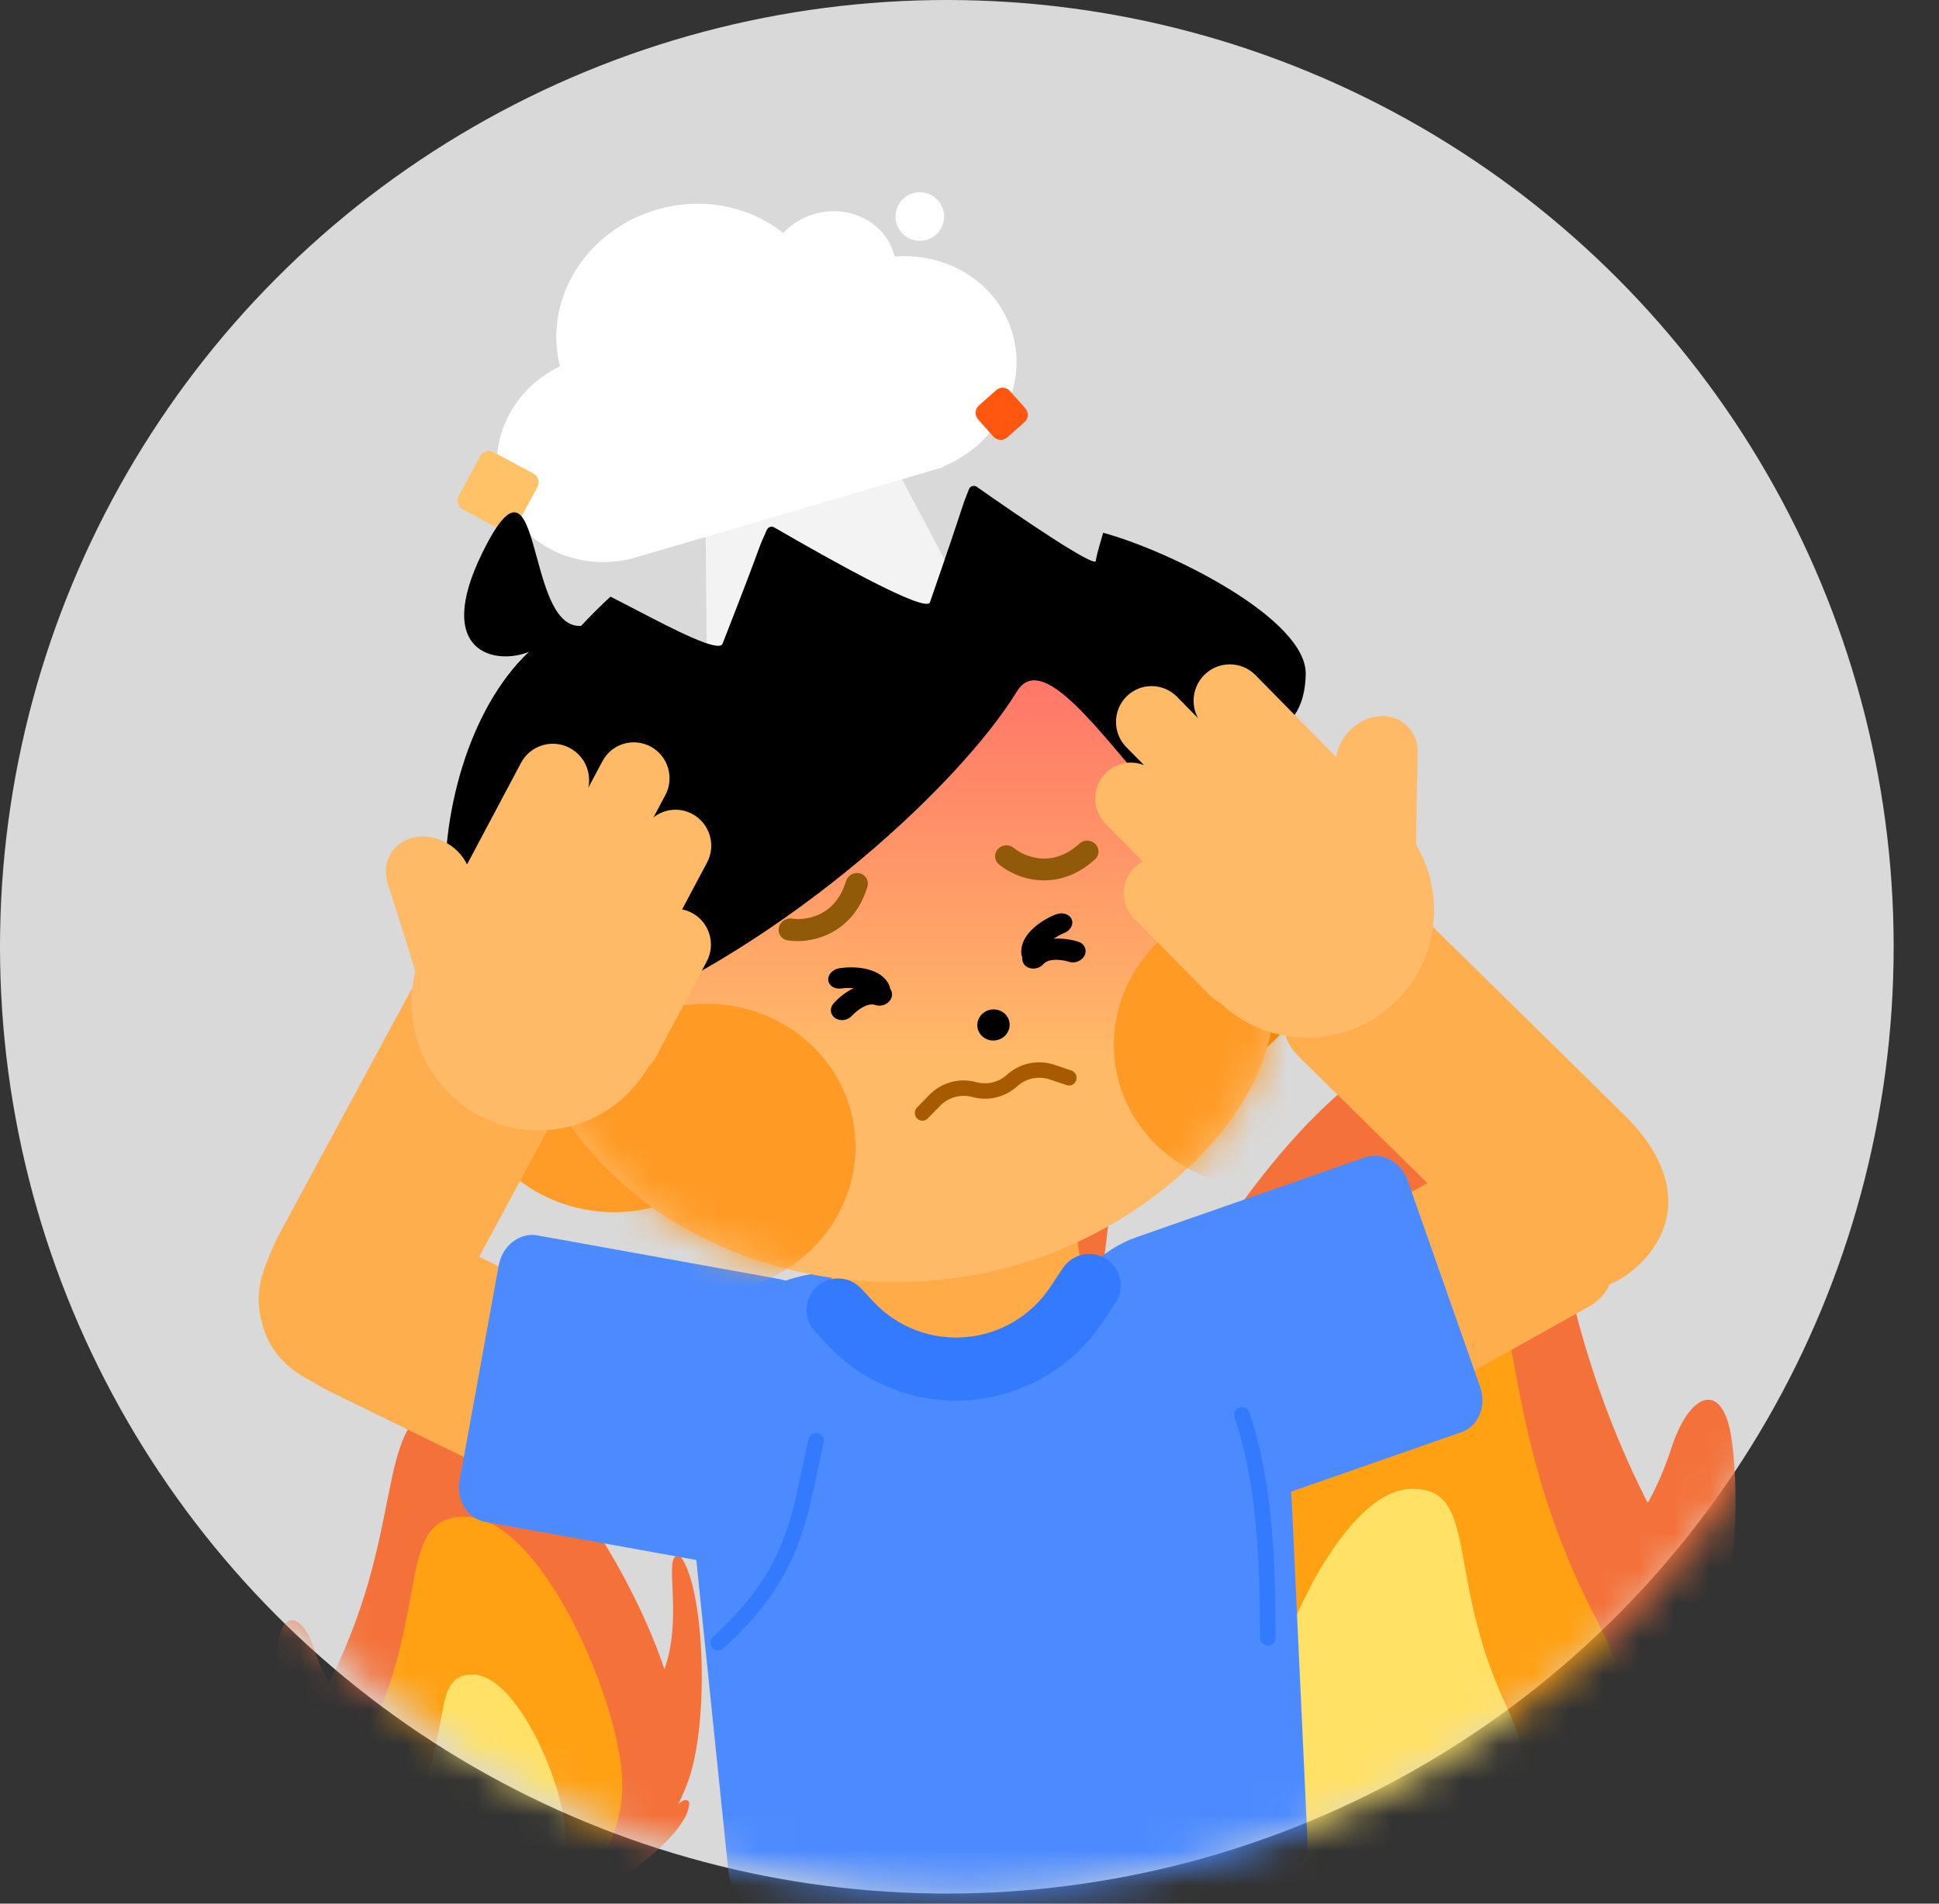 <svg width="55" height="54" viewBox="0 0 55 54" fill="none" xmlns="http://www.w3.org/2000/svg">
<rect x="0" y="0" width="55" height="54" fill="#333333" stroke="none"/>
<circle cx="26.857" cy="26.857" r="26.857" fill="#D9D9D9"/>
<mask id="mask0_989_94772" style="mask-type:alpha" maskUnits="userSpaceOnUse" x="0" y="0" width="55" height="54">
<circle cx="27.286" cy="26.857" r="26.857" fill="#D9D9D9"/>
</mask>
<g mask="url(#mask0_989_94772)">
<path d="M47.527 44.078C48.084 45.028 48.476 46.111 48.279 47.194C47.512 51.431 43.834 53.917 39.412 53.917C34.434 53.917 30.398 50.154 30.398 45.513C30.398 41.086 35.754 31.471 39.94 29.74C40.329 29.579 40.759 29.529 41.176 29.587C45.006 30.122 42.691 35.828 47.527 44.078Z" fill="#F4723A"/>
<path d="M36.026 45.334C36.068 45.339 36.106 45.368 36.12 45.408C37.193 48.483 35.926 50.664 34.459 51.19C32.981 51.72 30.984 49.922 29.999 47.173C29.019 44.44 29.224 38.293 30.347 36.752C30.36 36.735 30.381 36.722 30.401 36.716C31.779 36.331 28.145 44.361 36.026 45.334Z" fill="#F4723A"/>
<path d="M36.645 50.252C36.677 50.247 36.712 50.251 36.741 50.265C38.738 51.228 39.408 52.394 39.142 52.952C38.875 53.514 37.604 54.173 35.808 53.318C34.035 52.474 30.036 49.891 29.953 48.222C29.951 48.182 29.967 48.142 30 48.118C30.659 47.65 31.389 51.166 36.645 50.252Z" fill="#F4723A"/>
<path d="M42.953 50.02C42.93 50.02 42.907 50.026 42.888 50.038C41.019 51.25 40.49 52.48 40.817 52.989C41.146 53.5 42.476 53.969 44.148 52.893C45.805 51.827 49.469 48.752 49.334 47.119C49.331 47.09 49.315 47.062 49.289 47.047C48.575 46.629 48.29 50.204 42.953 50.02Z" fill="#F4723A"/>
<path d="M31.738 33.863C31.158 34.641 31.628 36.523 30.718 36.186C30.194 35.993 30.433 35.083 30.709 34.598C30.975 34.134 31.311 33.762 31.64 33.489C32.189 33.033 32.406 33.16 31.906 33.669C31.847 33.729 31.79 33.794 31.738 33.863Z" fill="#F4723A"/>
<path d="M44.338 44.995C42.744 45.764 40.773 46.8 41.486 48.42C41.955 49.485 42.883 50.265 43.826 50.603C45.499 51.203 47.498 49.895 48.292 47.681C49.114 45.929 49.419 42.932 49.113 40.806C48.874 39.143 47.928 39.473 47.411 41.071C46.942 42.52 46.047 44.171 44.338 44.995Z" fill="#F4723A"/>
<path d="M45.306 45.981C45.787 46.896 46.144 47.914 45.936 48.926C45.29 52.076 42.69 53.916 39.58 53.916C35.985 53.916 33.07 50.978 33.07 47.354C33.07 43.73 36.799 34.887 40.394 34.887C43.762 34.887 41.82 39.349 45.306 45.981Z" fill="#FFA113"/>
<path d="M42.679 48.287C43.107 49.217 43.511 50.245 43.157 51.206C42.599 52.717 41.207 53.583 39.578 53.583C37.457 53.583 35.738 51.831 35.738 49.669C35.738 47.508 37.937 42.232 40.058 42.232C41.948 42.232 41.002 44.643 42.679 48.287Z" fill="#FFE166"/>
<path d="M9.166 48.05C8.647 49.021 8.21 50.114 8.544 51.163C9.24 53.352 11.324 54.618 13.787 54.618C16.819 54.618 19.277 52.326 19.277 49.499C19.277 46.881 16.203 41.284 13.69 39.996C13.316 39.803 12.877 39.737 12.47 39.847C10.557 40.36 11.59 43.516 9.166 48.05Z" fill="#F4723A"/>
<path d="M15.853 49.389C15.827 49.392 15.804 49.41 15.796 49.434C15.142 51.308 15.913 52.636 16.807 52.956C17.708 53.279 18.924 52.184 19.524 50.51C20.12 48.845 19.996 45.101 19.312 44.162C19.304 44.152 19.291 44.144 19.279 44.14C18.439 43.906 20.653 48.797 15.853 49.389Z" fill="#F4723A"/>
<path d="M15.495 52.389C15.463 52.384 15.429 52.388 15.399 52.402C14.197 52.987 13.793 53.692 13.954 54.03C14.117 54.373 14.892 54.774 15.985 54.254C17.057 53.744 19.463 52.191 19.55 51.174C19.554 51.134 19.538 51.092 19.503 51.074C19.106 50.874 18.624 52.925 15.495 52.389Z" fill="#F4723A"/>
<path d="M11.632 52.244C11.646 52.244 11.66 52.248 11.672 52.255C12.81 52.993 13.132 53.743 12.933 54.053C12.733 54.364 11.922 54.65 10.904 53.994C9.895 53.345 7.663 51.472 7.746 50.477C7.747 50.459 7.757 50.442 7.772 50.433C8.208 50.179 8.381 52.356 11.632 52.244Z" fill="#F4723A"/>
<path d="M18.465 42.403C18.818 42.877 18.532 44.023 19.087 43.818C19.406 43.7 19.26 43.146 19.092 42.85C18.93 42.568 18.726 42.341 18.525 42.175C18.191 41.897 18.058 41.974 18.363 42.285C18.399 42.321 18.433 42.36 18.465 42.403Z" fill="#F4723A"/>
<path d="M10.788 49.183C11.759 49.651 12.96 50.283 12.526 51.269C12.24 51.918 11.675 52.394 11.101 52.599C10.081 52.965 8.864 52.168 8.38 50.82C7.88 49.752 7.694 47.927 7.88 46.632C8.026 45.619 8.602 45.82 8.917 46.793C9.203 47.676 9.748 48.682 10.788 49.183Z" fill="#F4723A"/>
<path d="M10.475 49.229C10.037 50.165 9.627 51.202 9.984 52.172C10.556 53.726 11.998 54.618 13.687 54.618C15.877 54.618 17.652 52.828 17.652 50.621C17.652 48.413 15.381 43.026 13.191 43.026C11.235 43.026 12.22 45.497 10.475 49.229Z" fill="#FFA113"/>
<path d="M12.037 50.624C11.683 51.585 11.197 52.677 11.799 53.505C12.224 54.09 12.914 54.415 13.693 54.415C14.984 54.415 16.031 53.347 16.031 52.03C16.031 50.714 14.692 47.501 13.4 47.501C12.35 47.501 12.738 48.724 12.037 50.624Z" fill="#FFE166"/>
<path d="M16.366 42.898C16.885 43.151 17.436 43.091 17.597 42.763L19.346 39.198C19.507 38.87 19.217 38.399 18.698 38.145L11.747 34.749C9.672 33.735 8.271 34.37 7.627 35.682C6.983 36.995 7.34 38.488 9.415 39.502L16.366 42.898Z" fill="#FFAE4E"/>
<path d="M45.052 37.075C45.556 36.794 45.821 36.307 45.643 35.987L43.715 32.517C43.537 32.197 42.984 32.166 42.48 32.448L35.724 36.217C33.707 37.343 33.428 38.855 34.138 40.133C34.849 41.411 36.279 41.97 38.295 40.845L45.052 37.075Z" fill="#FFAE4E"/>
<path d="M41.453 40.627C41.936 40.458 42.175 39.885 41.986 39.347L39.934 33.501C39.745 32.963 39.2 32.663 38.716 32.832L32.242 35.093C30.309 35.768 29.354 38.06 30.11 40.212C30.866 42.365 33.045 43.563 34.978 42.888L41.453 40.627Z" fill="#4C8BFF"/>
<path d="M13.764 43.172C13.26 43.081 12.934 42.553 13.037 41.991L14.146 35.895C14.248 35.334 14.74 34.953 15.243 35.044L21.993 36.261C24.008 36.624 25.31 38.738 24.901 40.982C24.493 43.227 22.528 44.752 20.513 44.389L13.764 43.172Z" fill="#4C8BFF"/>
<path d="M36.654 42.856C36.483 39.176 35.432 35.529 32.318 35.673L23.672 36.074C20.558 36.218 19.382 38.648 19.552 42.328L20.663 53.102C20.74 53.767 21.317 54.296 22.066 54.389C26.774 54.975 30.895 54.784 35.529 53.766C36.258 53.605 37.066 53.002 37.093 52.341L36.654 42.856Z" fill="#4C8BFF"/>
<path d="M30.243 33.022C30.038 31.622 28.951 30.623 27.817 30.789L24.941 31.211C23.807 31.377 23.053 32.647 23.259 34.047L23.631 36.581C23.836 37.981 24.922 38.981 26.056 38.815L28.932 38.393C30.067 38.226 30.82 36.957 30.615 35.557L30.243 33.022Z" fill="#FFAB48"/>
<path d="M13.139 30.809C13.477 33.108 15.688 34.687 18.079 34.337C20.47 33.986 22.135 31.838 21.798 29.539C21.461 27.241 19.249 25.661 16.858 26.012C14.467 26.363 12.802 28.511 13.139 30.809Z" fill="#FF9C27"/>
<path d="M28.741 27.192C29.078 29.491 31.29 31.07 33.681 30.719C36.072 30.369 37.737 28.221 37.4 25.922C37.062 23.623 34.851 22.044 32.46 22.395C30.069 22.745 28.404 24.893 28.741 27.192Z" fill="#ED8000"/>
<path d="M14.76 28.183C15.538 33.487 21.048 37.071 27.066 36.188C33.084 35.306 37.803 29.475 34.765 26.043C35.858 20.142 30.267 16.099 24.248 16.981C18.23 17.864 13.982 22.879 14.76 28.183Z" fill="#FFBA68"/>
<path d="M14.69 28.213C15.472 33.544 21.098 37.132 27.255 36.229C33.413 35.326 38.255 29.452 35.156 26.01C36.29 20.074 30.582 16.023 24.424 16.927C18.267 17.83 13.909 22.883 14.69 28.213Z" fill="url(#paint0_linear_989_94772)"/>
<mask id="mask1_989_94772" style="mask-type:alpha" maskUnits="userSpaceOnUse" x="14" y="16" width="23" height="21">
<path d="M14.687 28.195C15.469 33.525 21.094 37.114 27.252 36.211C33.409 35.307 38.251 29.433 35.153 25.991C36.286 20.055 30.578 16.005 24.42 16.908C18.263 17.811 13.905 22.865 14.687 28.195Z" fill="#FFBA68"/>
</mask>
<g mask="url(#mask1_989_94772)">
<path d="M15.718 33.206C16.047 35.449 18.218 36.987 20.567 36.643C22.916 36.298 24.554 34.201 24.225 31.958C23.896 29.716 21.725 28.177 19.376 28.521C17.027 28.866 15.389 30.963 15.718 33.206Z" fill="#FF9A24"/>
<path d="M31.636 30.207C31.965 32.449 34.136 33.988 36.485 33.644C38.834 33.299 40.472 31.201 40.143 28.959C39.814 26.716 37.643 25.177 35.294 25.522C32.945 25.866 31.307 27.964 31.636 30.207Z" fill="#FF9A24"/>
</g>
<path d="M27.726 29.141C27.762 29.382 27.994 29.548 28.244 29.511C28.495 29.474 28.67 29.249 28.634 29.008C28.599 28.767 28.367 28.601 28.116 28.638C27.866 28.675 27.691 28.9 27.726 29.141Z" fill="black"/>
<path fill-rule="evenodd" clip-rule="evenodd" d="M29.509 24.351C29.177 24.323 28.901 24.174 28.759 24.054C28.625 23.942 28.423 23.956 28.306 24.085C28.189 24.213 28.202 24.409 28.335 24.52C28.564 24.713 28.964 24.925 29.449 24.966C29.949 25.009 30.52 24.867 31.058 24.379C31.187 24.262 31.193 24.066 31.072 23.942C30.95 23.819 30.747 23.814 30.618 23.931C30.215 24.297 29.826 24.378 29.509 24.351Z" fill="#905A09"/>
<path fill-rule="evenodd" clip-rule="evenodd" d="M23.26 25.927C22.961 26.073 22.648 26.087 22.465 26.058C22.293 26.03 22.125 26.146 22.091 26.317C22.057 26.487 22.169 26.648 22.34 26.675C22.636 26.723 23.088 26.7 23.525 26.486C23.977 26.265 24.394 25.851 24.604 25.155C24.654 24.988 24.559 24.817 24.392 24.774C24.224 24.73 24.047 24.83 23.996 24.997C23.838 25.518 23.546 25.788 23.26 25.927Z" fill="#905A09"/>
<path fill-rule="evenodd" clip-rule="evenodd" d="M23.162 36.507C22.801 36.844 22.782 37.41 23.119 37.771L23.467 38.145C24.528 39.281 26.057 39.859 27.604 39.708C29.093 39.563 30.438 38.758 31.27 37.515L31.639 36.963C31.914 36.553 31.804 35.997 31.393 35.722C30.983 35.447 30.427 35.557 30.152 35.968L29.783 36.52C29.249 37.318 28.386 37.834 27.43 37.927C26.437 38.024 25.456 37.653 24.775 36.924L24.427 36.55C24.09 36.189 23.524 36.17 23.162 36.507Z" fill="#337AFF"/>
<path fill-rule="evenodd" clip-rule="evenodd" d="M35.156 39.925C35.041 39.965 34.98 40.09 35.019 40.206C35.643 42.03 35.742 44.252 35.742 46.458C35.742 46.58 35.841 46.678 35.963 46.678C36.085 46.678 36.184 46.58 36.184 46.458C36.184 44.252 36.087 41.964 35.436 40.063C35.397 39.948 35.272 39.886 35.156 39.925Z" fill="#337AFF"/>
<path fill-rule="evenodd" clip-rule="evenodd" d="M23.203 40.655C23.085 40.626 22.965 40.699 22.937 40.817C22.859 41.135 22.796 41.441 22.734 41.741C22.603 42.37 22.478 42.971 22.246 43.593C21.91 44.491 21.352 45.415 20.224 46.433C20.133 46.514 20.126 46.654 20.207 46.744C20.289 46.835 20.429 46.842 20.519 46.76C21.698 45.697 22.298 44.714 22.659 43.747C22.903 43.094 23.04 42.438 23.174 41.791C23.235 41.499 23.296 41.209 23.365 40.921C23.394 40.803 23.321 40.684 23.203 40.655Z" fill="#337AFF"/>
<path fill-rule="evenodd" clip-rule="evenodd" d="M30.396 26.073C30.461 26.219 30.367 26.394 30.186 26.465C30.087 26.503 29.934 26.583 29.817 26.686C29.7 26.788 29.658 26.876 29.666 26.954C29.683 27.113 29.541 27.267 29.349 27.298C29.157 27.329 28.988 27.226 28.971 27.067C28.937 26.747 29.136 26.483 29.338 26.305C29.539 26.129 29.781 26.003 29.95 25.938C30.131 25.867 30.331 25.928 30.396 26.073Z" fill="black"/>
<path fill-rule="evenodd" clip-rule="evenodd" d="M30.765 27.102C30.689 27.258 30.489 27.338 30.318 27.282C30.226 27.251 30.064 27.219 29.908 27.228C29.753 27.236 29.656 27.28 29.598 27.347C29.481 27.483 29.268 27.517 29.122 27.422C28.976 27.327 28.953 27.14 29.07 27.003C29.305 26.729 29.642 26.642 29.912 26.627C30.18 26.612 30.434 26.663 30.593 26.716C30.764 26.773 30.841 26.946 30.765 27.102Z" fill="black"/>
<path fill-rule="evenodd" clip-rule="evenodd" d="M23.493 27.806C23.51 27.965 23.679 28.069 23.871 28.039C23.976 28.023 24.149 28.015 24.302 28.045C24.453 28.075 24.534 28.13 24.567 28.202C24.632 28.348 24.832 28.409 25.014 28.34C25.195 28.27 25.29 28.096 25.224 27.95C25.093 27.657 24.788 27.528 24.525 27.476C24.262 27.424 23.989 27.437 23.811 27.465C23.619 27.495 23.476 27.648 23.493 27.806Z" fill="black"/>
<path fill-rule="evenodd" clip-rule="evenodd" d="M23.69 28.881C23.834 28.978 24.047 28.947 24.167 28.812C24.232 28.739 24.355 28.631 24.494 28.56C24.633 28.489 24.739 28.478 24.822 28.507C24.992 28.567 25.193 28.489 25.272 28.334C25.35 28.178 25.277 28.004 25.107 27.945C24.766 27.825 24.43 27.92 24.19 28.042C23.95 28.164 23.756 28.336 23.646 28.461C23.526 28.596 23.546 28.784 23.69 28.881Z" fill="black"/>
<path fill-rule="evenodd" clip-rule="evenodd" d="M30.527 30.643C30.491 30.758 30.371 30.82 30.258 30.782L29.779 30.621C29.457 30.512 29.103 30.586 28.852 30.815C28.508 31.127 28.032 31.241 27.583 31.119C27.255 31.029 26.907 31.124 26.668 31.367L26.315 31.728C26.232 31.812 26.096 31.812 26.012 31.726C25.928 31.64 25.927 31.501 26.011 31.416L26.364 31.056C26.709 30.703 27.214 30.566 27.69 30.696C27.999 30.78 28.328 30.702 28.565 30.486C28.93 30.155 29.442 30.048 29.91 30.205L30.388 30.366C30.501 30.404 30.563 30.528 30.527 30.643Z" fill="#A75A00"/>
<path d="M20.003 13.621L24.847 12.198L27.809 17.79L20.059 20.066L20.003 13.621Z" fill="#F3F3F3"/>
<path d="M26.752 5.949C26.859 6.314 26.65 6.697 26.285 6.804C25.919 6.911 25.536 6.702 25.429 6.337C25.321 5.972 25.53 5.59 25.896 5.482C26.261 5.375 26.644 5.584 26.752 5.949Z" fill="white"/>
<path d="M18.231 15.75C18.173 15.771 18.114 15.79 18.055 15.807C16.388 16.297 14.667 15.436 14.21 13.885C13.803 12.503 14.539 11.038 15.884 10.39C15.405 8.51 16.609 6.54 18.623 5.949C19.934 5.564 21.271 5.855 22.216 6.611C22.444 6.366 22.743 6.175 23.095 6.071C24.075 5.783 25.088 6.29 25.356 7.202C25.363 7.227 25.37 7.251 25.376 7.276C26.888 7.158 28.3 8.03 28.716 9.446C29.167 10.976 28.296 12.601 26.747 13.235L26.752 13.253L18.232 15.755L18.231 15.75Z" fill="white"/>
<path d="M27.743 11.896C27.641 11.781 27.651 11.605 27.766 11.503L28.255 11.069C28.37 10.967 28.546 10.978 28.648 11.093L29.083 11.581C29.185 11.696 29.174 11.872 29.059 11.974L28.57 12.408C28.456 12.509 28.279 12.499 28.177 12.384L27.743 11.896Z" fill="#FF570F"/>
<path d="M13.62 12.938C13.693 12.803 13.862 12.752 13.997 12.825L15.131 13.434C15.266 13.507 15.317 13.676 15.244 13.811L14.634 14.943C14.561 15.078 14.392 15.129 14.257 15.056L13.123 14.447C12.988 14.374 12.937 14.205 13.01 14.07L13.62 12.938Z" fill="#FFC266"/>
<path d="M21.603 7.431C21.756 7.447 21.866 7.584 21.85 7.737L21.785 8.342C21.769 8.495 21.632 8.606 21.479 8.589L20.872 8.525C20.72 8.508 20.609 8.371 20.625 8.219L20.69 7.613C20.706 7.46 20.844 7.35 20.997 7.366L21.603 7.431Z" fill="white"/>
<path fill-rule="evenodd" clip-rule="evenodd" d="M18.032 17.294C19.104 17.852 20.393 18.523 20.495 18.261C21.157 16.57 21.378 15.969 21.488 15.669C21.586 15.403 21.597 15.373 21.752 15.028C21.788 14.949 21.884 14.917 21.96 14.96C23.512 15.859 26.265 17.408 26.378 17.085C26.966 15.393 27.162 14.793 27.26 14.493C27.345 14.233 27.356 14.198 27.485 13.876C27.52 13.788 27.628 13.755 27.706 13.809C28.921 14.665 31.084 16.134 31.084 15.908C31.084 15.836 31.166 15.535 31.292 15.113C33.198 15.63 37.068 17.556 37.037 19.126C37.012 20.369 36.338 20.707 35.928 20.912C35.789 20.981 35.681 21.035 35.639 21.105C37.476 21.427 37.915 23.728 36.326 24.706C35.155 25.427 33.52 23.483 32.045 21.729C30.677 20.101 29.445 18.637 28.847 19.611C27.168 22.347 21.89 27.223 16.314 29.203C11.718 30.836 11.566 21.726 15.003 18.491C14.054 18.876 12.291 18.519 13.678 15.689C14.652 13.704 14.905 14.632 15.226 15.808C15.477 16.729 15.77 17.803 16.483 17.754C16.767 17.451 17.044 17.176 17.316 16.925C17.529 17.032 17.774 17.16 18.032 17.294Z" fill="black"/>
<path d="M40.554 26.201C40.142 25.796 39.6 25.679 39.344 25.939L36.555 28.766C36.299 29.026 36.425 29.565 36.836 29.97L42.353 35.394C44 37.013 45.53 36.855 46.557 35.814C47.584 34.773 47.718 33.244 46.071 31.625L40.554 26.201Z" fill="#FFAE4E"/>
<path d="M16.277 30.675C16.551 30.167 16.513 29.614 16.192 29.44L12.701 27.548C12.38 27.373 11.897 27.644 11.623 28.152L7.947 34.96C6.849 36.992 7.426 38.418 8.712 39.115C9.997 39.812 11.504 39.516 12.601 37.483L16.277 30.675Z" fill="#FFAE4E"/>
<path fill-rule="evenodd" clip-rule="evenodd" d="M18.456 21.178C18.949 21.444 19.135 22.059 18.873 22.554L18.536 23.187C18.841 22.945 19.273 22.893 19.639 23.091C20.132 23.356 20.319 23.972 20.056 24.466L19.349 25.796C19.445 25.816 19.54 25.849 19.631 25.898C20.123 26.163 20.31 26.779 20.047 27.273L18.611 29.976C18.553 30.085 18.479 30.178 18.392 30.256C17.431 31.943 15.299 32.562 13.577 31.635C12.084 30.831 11.381 29.122 11.783 27.547L10.997 25.059C10.8 24.438 11.159 23.851 11.798 23.746C12.38 23.651 12.994 23.991 13.247 24.522L14.778 21.641C15.044 21.139 15.666 20.951 16.166 21.22C16.579 21.443 16.781 21.907 16.688 22.345L17.088 21.593C17.351 21.098 17.963 20.913 18.456 21.178Z" fill="#FFBA68"/>
<path fill-rule="evenodd" clip-rule="evenodd" d="M31.955 19.756C31.558 20.151 31.555 20.794 31.947 21.193L32.451 21.705C32.089 21.56 31.66 21.633 31.365 21.927C30.969 22.321 30.965 22.965 31.358 23.364L32.415 24.437C32.329 24.483 32.247 24.542 32.174 24.615C31.778 25.01 31.774 25.653 32.167 26.052L34.314 28.233C34.401 28.321 34.498 28.39 34.603 28.439C36.006 29.782 38.226 29.768 39.612 28.389C40.814 27.192 41.001 25.354 40.166 23.958L40.211 21.349C40.222 20.699 39.71 20.238 39.068 20.32C38.483 20.395 37.991 20.895 37.901 21.476L35.612 19.151C35.214 18.746 34.564 18.743 34.161 19.144C33.829 19.475 33.768 19.977 33.981 20.371L33.384 19.764C32.991 19.365 32.351 19.361 31.955 19.756Z" fill="#FFBA68"/>
</g>
<defs>
<linearGradient id="paint0_linear_989_94772" x1="23.764" y1="17.023" x2="23.764" y2="30.026" gradientUnits="userSpaceOnUse">
<stop stop-color="#FF6868"/>
<stop offset="1" stop-color="#FFBA68"/>
</linearGradient>
</defs>
</svg>
